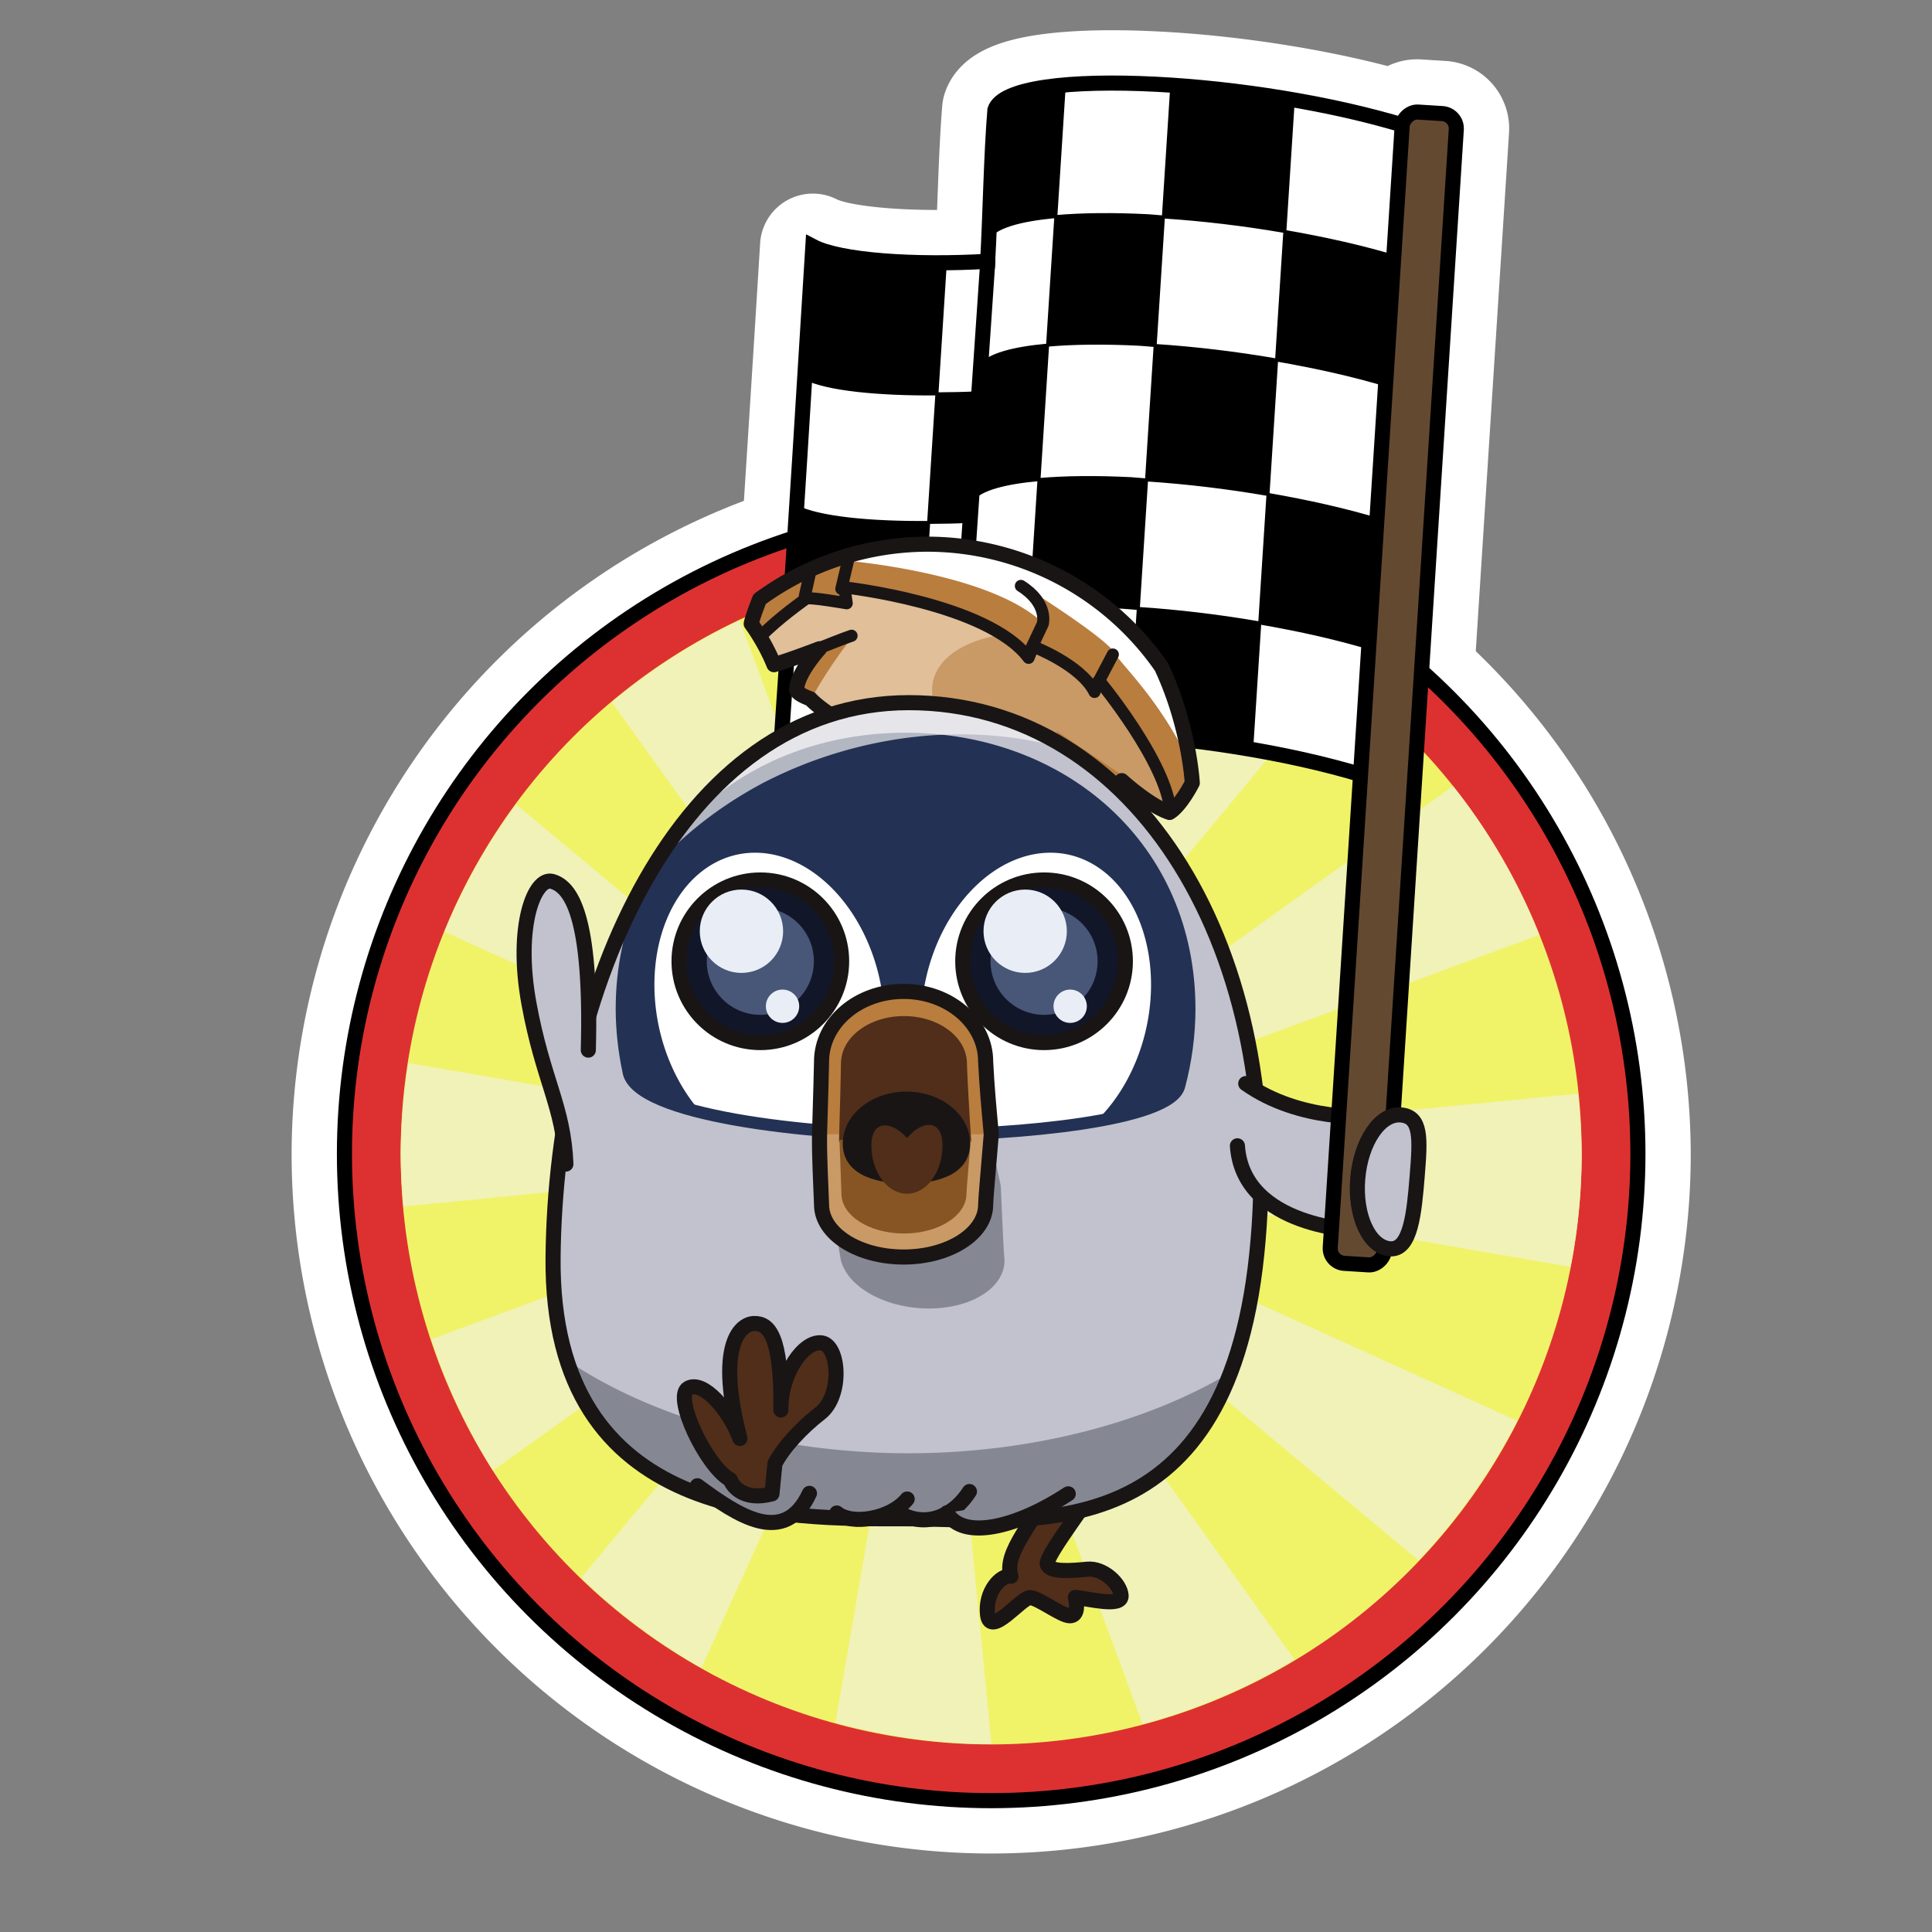 <?xml version="1.0" encoding="UTF-8" standalone="no"?>
<svg
   xmlns:svg="http://www.w3.org/2000/svg"
   xmlns="http://www.w3.org/2000/svg"
   xmlns:sodipodi="http://sodipodi.sourceforge.net/DTD/sodipodi-0.dtd"
   xmlns:inkscape="http://www.inkscape.org/namespaces/inkscape"
   viewBox="0 0 128 128"
   version="1.1"
   id="svg5734"
   height="100%"
   width="100%"
   sodipodi:docname="goal01.svg"
   inkscape:version="1.1-dev (9cc0e3cf0a, 2020-05-26)">
  <rect x="0" y="0" width="128" height="128" fill="#808080" stroke="none"/>
  <sodipodi:namedview
     pagecolor="#ffffff"
     bordercolor="#666666"
     borderopacity="1"
     objecttolerance="10"
     gridtolerance="10"
     guidetolerance="10"
     inkscape:pageopacity="0"
     inkscape:pageshadow="2"
     inkscape:window-width="1366"
     inkscape:window-height="719"
     id="namedview31"
     showgrid="false"
     inkscape:zoom="4.020422"
     inkscape:cx="22.302807"
     inkscape:cy="67.808067"
     inkscape:window-x="0"
     inkscape:window-y="25"
     inkscape:window-maximized="1"
     inkscape:current-layer="svg5734" />
  <defs
     id="defs5736" />
  <path
     d="M 74.52 5.51 C 69.836 5.433 66.326 5.987 65.916 7.275 C 65.666 10.337 65.614 14.056 65.436 17.312 C 60.59 17.596 55.636 17.264 53.854 16.326 C 53.441 23.073 53.033 29.447 52.631 35.723 A 42.848 42.848 0 0 0 22.82 76.449 A 42.848 42.848 0 0 0 65.668 119.299 A 42.848 42.848 0 0 0 108.516 76.449 A 42.848 42.848 0 0 0 94.174 44.58 L 96.484 8.586 C 96.52 8.036 96.106 7.566 95.557 7.531 L 93.951 7.43 C 93.429 7.397 92.989 7.775 92.916 8.285 C 87.955 6.794 81.799 5.847 76.6 5.582 L 76.594 5.582 C 75.882 5.546 75.189 5.521 74.52 5.51 z "
     style="fill:none;fill-opacity:1;stroke:#ffffff;stroke-width:7;stroke-linecap:round;stroke-linejoin:round;marker:none;font-variation-settings:normal;opacity:1;vector-effect:none;stroke-miterlimit:4;stroke-dasharray:none;stroke-dashoffset:0;stroke-opacity:1;stop-color:#000000;stop-opacity:1"
     id="circle878" />
  <circle
     style="fill:#dd3131;fill-opacity:1;stroke:#000000;stroke-width:1;stroke-linecap:round;stroke-linejoin:round;marker:none"
     id="path5688"
     cx="65.668"
     cy="76.45"
     r="42.848" />
  <circle
     r="39.122"
     cy="76.45"
     cx="65.668"
     id="circle5692"
     style="fill:#f0f368;fill-opacity:1;stroke-width:1;stroke-linecap:round;stroke-linejoin:round;marker:none" />
  <path
     style="fill:#f0f2b8;stroke-width:2px;stroke-linecap:butt;stroke-opacity:1"
     d="m 65.67,37.326 a 39.122,39.122 0 0 0 -7.416,0.742 l 3.018,30.768 a 7.376,7.376 0 0 1 0.502,-0.016 7.376,7.376 0 0 1 1.596,0.178 l 5.432,-31.518 a 39.122,39.122 0 0 0 -3.136,-0.156 z m 13.112,2.316 -13.612,30.01 a 7.376,7.376 0 0 1 1.686,1.202 l 21.71,-26.082 a 39.122,39.122 0 0 0 -9.784,-5.132 z m -29.768,1.452 a 39.122,39.122 0 0 0 -8.48,5.424 l 16.96,23.682 a 7.376,7.376 0 0 1 1.878,-0.972 l -10.358,-28.136 z m 47.256,10.988 -28.238,20.214 a 7.376,7.376 0 0 1 0.824,1.846 l 33.128,-12.202 a 39.122,39.122 0 0 0 -5.714,-9.858 z m -62.082,1.21 a 39.122,39.122 0 0 0 -4.746,8.436 l 25.542,11.588 a 7.376,7.376 0 0 1 1.092,-1.8 l -21.89,-18.226 z m -7.128,17.132 a 39.122,39.122 0 0 0 -0.514,6.022 39.122,39.122 0 0 0 0.186,3.488 l 27.75,-2.718 a 7.376,7.376 0 0 1 -0.082,-1.022 7.376,7.376 0 0 1 0.082,-1.042 l -27.42,-4.726 z m 77.484,2.034 -35.398,3.468 a 7.376,7.376 0 0 1 0.012,0.264 7.376,7.376 0 0 1 -0.206,1.69 l 35.1,6.054 a 39.122,39.122 0 0 0 0.738,-7.492 39.122,39.122 0 0 0 -0.246,-3.988 z m -49.582,6.546 -26.39,9.718 a 39.122,39.122 0 0 0 4.088,8.706 l 23.308,-16.686 a 7.376,7.376 0 0 1 -1.006,-1.738 z m 13.382,0.538 a 7.376,7.376 0 0 1 -1.088,1.582 l 26.722,22.252 a 39.122,39.122 0 0 0 6.538,-9.242 l -32.17,-14.592 z m -11.088,2.464 -18.756,22.526 a 39.122,39.122 0 0 0 7.968,5.968 l 12.476,-27.502 a 7.376,7.376 0 0 1 -1.686,-0.992 z m 8.69,0.26 a 7.376,7.376 0 0 1 -1.702,0.866 l 11.452,31.1 a 39.122,39.122 0 0 0 10.07,-4.28 z m -5.312,1.198 -5.284,30.666 a 39.122,39.122 0 0 0 10.32,1.428 39.122,39.122 0 0 0 0.022,0 l -3.136,-32.046 a 7.376,7.376 0 0 1 -0.78,0.05 7.376,7.376 0 0 1 -1.14,-0.1 z"
     id="path5703" />
  <path
     style="fill:#3a3a3a;stroke-width:2px;stroke-linecap:butt;stroke-opacity:1"
     d="m 73.826,57.376 0.684,-10.664 -11.076,-0.704 -0.722,11.27 z"
     id="path5532" />
  <path
     id="path5483"
     d="m 76.6,5.582 c 5.298,0.27 11.596,1.246 16.604,2.786 l -2.762,43.036 c -10.386,-3.194 -26.376,-3.932 -27.284,-1.088 -0.938,2.946 11.1,2.21 10.834,6.326 -0.264,4.116 -19.416,4.772 -23.028,2.664 0.494,-4.584 1.752,-24.37 2.89,-42.98 1.782,0.938 6.736,1.27 11.582,0.986 0.178,-3.256 0.23,-6.974 0.48,-10.036 0.468,-1.472 4.988,-1.986 10.678,-1.694 z"
     style="fill:#000000;stroke-width:2px;stroke-linecap:butt;stroke-opacity:1" />
  <path
     style="fill:#ffffff;stroke:#000000;stroke-width:0.2;stroke-linecap:round;stroke-linejoin:round;marker:none"
     d="m 76.602,5.584 c 0.332,0.016 0.694,0.062 1.034,0.084 l -0.558,8.708 c -0.338,-0.022 -0.702,-0.066 -1.034,-0.084 -2.292,-0.116 -4.368,-0.094 -6.092,0.058 l -0.546,8.516 c -2.28,0.204 -3.922,0.644 -4.444,1.364 0.038,-0.914 0.074,-1.844 0.112,-2.772 l 0.096,-1.5 -0.004,-1e-4 -0.552,8.614 c 0.04,-0.85 0.068,-1.73 0.118,-2.546 -0.894,0.05 -1.778,0.058 -2.658,0.066 l 0.558,-8.708 c 0.88,-0.008 1.764,-0.016 2.662,-0.066 -0.048,0.788 -0.076,1.638 -0.114,2.466 l 0.252,-3.924 c 0.402,-0.802 2.09,-1.294 4.52,-1.51 l 0.558,-8.708 c 1.722,-0.152 3.802,-0.172 6.092,-0.056 z m -14.53,20.51 -0.546,8.516 c 0.88,-0.008 1.764,-0.016 2.662,-0.066 -0.05,0.772 -0.076,1.618 -0.114,2.428 l -0.584,9.118 c 0.042,-0.88 0.072,-1.794 0.124,-2.64 -0.894,0.05 -1.778,0.058 -2.658,0.066 l 0.57,-8.902 c -3.826,0.036 -7.32,-0.302 -8.76,-1.054 0.182,-2.956 0.356,-5.556 0.536,-8.52 1.434,0.754 4.936,1.092 8.77,1.056 z m -1.118,17.422 -0.546,8.522 c -3.826,0.034 -7.32,-0.304 -8.76,-1.058 0.182,-2.956 0.356,-5.556 0.536,-8.52 1.434,0.754 4.936,1.092 8.77,1.056 z m -0.546,8.522 c 1.372,-0.05 2.558,-0.018 3.884,-0.036 l -0.174,-0.268 c 0.67,0.344 1.6,0.628 2.64,0.892 l -0.474,7.408 c -2.054,0.274 -4.28,0.416 -6.418,0.432 z m 8.998,-29.172 c 1.722,-0.154 3.8,-0.176 6.092,-0.058 0.332,0.016 0.694,0.062 1.034,0.084 l -0.57,8.906 c -0.338,-0.022 -0.702,-0.066 -1.034,-0.084 -2.29,-0.116 -4.368,-0.094 -6.092,0.058 z m -0.57,8.906 -0.546,8.516 c -2.28,0.202 -3.922,0.642 -4.444,1.36 0.058,-1.358 0.13,-2.682 0.192,-4.032 l 0.592,-9.228 c -0.074,1.576 -0.148,3.156 -0.22,4.728 0.536,-0.708 2.168,-1.142 4.428,-1.342 z m -0.546,8.516 c 1.722,-0.154 3.8,-0.176 6.092,-0.058 0.332,0.016 0.694,0.062 1.034,0.084 l -0.538,8.394 c -2.68,-0.178 -5.154,-0.202 -7.126,-0.028 z m 7.126,0.024 0.546,-8.516 c 2.582,0.17 5.324,0.49 8.046,0.962 l -0.546,8.516 c -2.722,-0.472 -5.464,-0.792 -8.046,-0.962 z m 8.046,0.962 c 2.628,0.456 5.216,1.03 7.522,1.738 l -0.538,8.388 c -2.304,-0.708 -4.892,-1.28 -7.522,-1.736 z m 0.546,-8.516 0.57,-8.906 c 2.628,0.456 5.216,1.03 7.522,1.738 l -0.57,8.906 c -2.304,-0.708 -4.894,-1.282 -7.522,-1.738 z m 0.57,-8.906 c -2.722,-0.472 -5.464,-0.792 -8.046,-0.962 l 0.546,-8.516 c 2.582,0.17 5.324,0.49 8.046,0.962 z m 0.546,-8.516 0.558,-8.708 c 2.628,0.456 5.216,1.03 7.522,1.738 l -0.558,8.708 c -2.304,-0.708 -4.894,-1.282 -7.522,-1.738 z m -21.618,30.47 c -0.07,1.56 -0.14,3.12 -0.216,4.658 l -0.074,-0.11 z"
     id="rect5574" />
  <path
     id="path5463"
     d="m 76.6,5.582 c 5.298,0.27 11.596,1.246 16.604,2.786 l -2.762,43.036 c -10.386,-3.194 -26.376,-3.932 -27.284,-1.088 -0.938,2.946 11.1,2.21 10.834,6.326 -0.264,4.116 -19.416,4.772 -23.028,2.664 0.494,-4.584 1.752,-24.37 2.89,-42.98 1.782,0.938 6.736,1.27 11.582,0.986 0.178,-3.256 0.23,-6.974 0.48,-10.036 0.468,-1.472 4.988,-1.986 10.678,-1.694 z"
     style="fill:none;stroke:#000000;stroke-width:1;stroke-linecap:butt;stroke-opacity:1" />
  <path
     style="fill:none;stroke:#000000;stroke-width:1;stroke-linecap:butt;stroke-opacity:1"
     d="m 65.452,17.188 -2.248,33.006"
     id="path5528" />
  <path
     style="fill:none;stroke:#000000;stroke-width:1;stroke-linecap:butt;stroke-opacity:1"
     d="m 73.998,56.478 0.504,-7.74"
     id="path5530" />
  <g
     id="g1124"
     transform="translate(-54.767,76.971)">
    <path
       style="color:#000000;clip-rule:nonzero;display:inline;overflow:visible;visibility:visible;isolation:auto;mix-blend-mode:normal;color-interpolation:sRGB;color-interpolation-filters:linearRGB;solid-color:#000000;solid-opacity:1;fill:#ffffff;fill-opacity:1;fill-rule:nonzero;stroke:none;stroke-width:1;stroke-linecap:round;stroke-linejoin:round;stroke-miterlimit:4;stroke-dasharray:none;stroke-dashoffset:0;stroke-opacity:1;marker:none;marker-start:none;marker-mid:none;marker-end:none;color-rendering:auto;image-rendering:auto;shape-rendering:auto;text-rendering:auto;enable-background:accumulate"
       d="m 116.21,-40.918 a 18.903,18.903 0 0 0 -11.119,3.645 c -0.527,1.344 -0.553,1.627 -0.553,1.627 0,0 0.903,1.207 1.506,2.713 1.054,-0.301 3.012,-1.055 3.012,-1.055 0,0 -1.506,1.657 -1.506,2.711 0,0.301 0.904,0.602 0.904,0.602 0,0 1.958,2.261 8.736,4.219 6.778,1.958 9.036,2.109 10.994,2.41 0.151,-0.301 0.904,-1.205 0.904,-1.205 0,0 1.807,1.656 3.162,2.107 0.753,-0.452 1.508,-1.957 1.508,-1.957 0,0 -0.193,-3.734 -2.039,-7.682 a 18.903,18.903 0 0 0 -15.51,-8.135 z"
       id="path4318-7"
       inkscape:connector-curvature="0" />
    <path
       id="path4307"
       d="m 110.641,-39.846 c 0,0 -0.511,0.042 -1.471,0.318 a 18.903,18.903 0 0 0 -4.08,2.254 c -0.527,1.344 -0.553,1.627 -0.553,1.627 0,0 0.903,1.207 1.506,2.713 1.054,-0.301 3.012,-1.055 3.012,-1.055 0,0 -1.506,1.657 -1.506,2.711 0,0.301 0.904,0.602 0.904,0.602 0,0 1.958,2.261 8.736,4.219 6.778,1.958 9.036,2.109 10.994,2.41 0.151,-0.301 0.904,-1.205 0.904,-1.205 0,0 1.807,1.656 3.162,2.107 0.753,-0.452 1.508,-1.957 1.508,-1.957 0,0 -0.055,-0.564 -0.164,-1.322 -2.025,-4.249 -4.494,-6.445 -4.967,-7.271 -0.615,-1.076 -6.303,-4.613 -6.303,-4.613 0,0 1.845,1.691 1.537,2.613 -3.535,-3.382 -13.221,-4.15 -13.221,-4.15 z"
       style="color:#000000;clip-rule:nonzero;display:inline;overflow:visible;visibility:visible;isolation:auto;mix-blend-mode:normal;color-interpolation:sRGB;color-interpolation-filters:linearRGB;solid-color:#000000;solid-opacity:1;fill:#b97d3e;fill-opacity:1;fill-rule:nonzero;stroke:none;stroke-width:0.8;stroke-linecap:round;stroke-linejoin:round;stroke-miterlimit:4;stroke-dasharray:none;stroke-dashoffset:0;stroke-opacity:1;marker:none;marker-start:none;marker-mid:none;marker-end:none;color-rendering:auto;image-rendering:auto;shape-rendering:auto;text-rendering:auto;enable-background:accumulate"
       inkscape:connector-curvature="0" />
    <path
       id="path4275"
       d="m 110.714,-38.055 0.15,1.053 c 0,0 -2.56,-0.451 -2.711,-0.301 -0.118,0.118 -1.802,1.256 -3.035,2.539 0.292,0.483 0.641,1.117 0.926,1.83 1.054,-0.301 3.012,-1.055 3.012,-1.055 0,0 -1.506,1.657 -1.506,2.711 0,0.301 0.904,0.602 0.904,0.602 0,0 1.958,2.261 8.736,4.219 6.778,1.958 9.036,2.109 10.994,2.41 0.151,-0.301 0.904,-1.205 0.904,-1.205 0,0 1.807,1.656 3.162,2.107 0.019,-0.011 0.038,-0.03 0.057,-0.043 -0.216,-3.254 -4.725,-8.693 -4.725,-8.693 0,0 -0.301,0.302 -0.301,0.754 -0.904,-1.807 -4.068,-3.012 -4.068,-3.012 l -0.301,0.752 c -2.711,-3.615 -12.199,-4.668 -12.199,-4.668 z"
       style="color:#000000;clip-rule:nonzero;display:inline;overflow:visible;visibility:visible;isolation:auto;mix-blend-mode:normal;color-interpolation:sRGB;color-interpolation-filters:linearRGB;solid-color:#000000;solid-opacity:1;fill:#e0bf99;fill-opacity:1;fill-rule:nonzero;stroke:none;stroke-width:1;stroke-linecap:round;stroke-linejoin:round;stroke-miterlimit:4;stroke-dasharray:none;stroke-dashoffset:0;stroke-opacity:1;marker:none;marker-start:none;marker-mid:none;marker-end:none;color-rendering:auto;image-rendering:auto;shape-rendering:auto;text-rendering:auto;enable-background:accumulate"
       inkscape:connector-curvature="0" />
    <path
       id="path4302"
       d="m 121.137,-34.93 a 10.597,5.36 14.227 0 0 -4.357,2.52 10.597,5.36 14.227 0 0 6.131,7.428 c 2.542,0.564 4.036,0.745 5.273,0.936 0.151,-0.301 0.904,-1.205 0.904,-1.205 0,0 1.164,1.06 2.324,1.715 a 10.597,5.36 14.227 0 0 0.834,-0.086 c -0.544,-3.28 -4.664,-8.258 -4.664,-8.258 0,0 -0.301,0.302 -0.301,0.754 -0.904,-1.807 -4.068,-3.012 -4.068,-3.012 l -0.301,0.752 c -0.435,-0.581 -1.058,-1.088 -1.775,-1.543 z"
       style="color:#000000;clip-rule:nonzero;display:inline;overflow:visible;visibility:visible;isolation:auto;mix-blend-mode:normal;color-interpolation:sRGB;color-interpolation-filters:linearRGB;solid-color:#000000;solid-opacity:1;fill:#c99a66;fill-opacity:1;fill-rule:nonzero;stroke:none;stroke-width:0.621;stroke-linecap:round;stroke-linejoin:round;stroke-miterlimit:4;stroke-dasharray:none;stroke-dashoffset:0;stroke-opacity:1;marker:none;marker-start:none;marker-mid:none;marker-end:none;color-rendering:auto;image-rendering:auto;shape-rendering:auto;text-rendering:auto;enable-background:accumulate"
       inkscape:connector-curvature="0" />
    <path
       sodipodi:nodetypes="ccccc"
       inkscape:connector-curvature="0"
       id="path4281"
       d="m 124.721,-28.567 2.934,4.443 c 0.17,0.024 0.366,0.051 0.529,0.076 0.144,-0.289 0.871,-1.501 0.929,-1.571 z"
       style="color:#000000;clip-rule:nonzero;display:inline;overflow:visible;visibility:visible;isolation:auto;mix-blend-mode:normal;color-interpolation:sRGB;color-interpolation-filters:linearRGB;solid-color:#000000;solid-opacity:1;fill:#b97d3e;fill-opacity:1;fill-rule:nonzero;stroke:none;stroke-width:1;stroke-linecap:round;stroke-linejoin:round;stroke-miterlimit:4;stroke-dasharray:none;stroke-dashoffset:0;stroke-opacity:1;marker:none;marker-start:none;marker-mid:none;marker-end:none;color-rendering:auto;image-rendering:auto;shape-rendering:auto;text-rendering:auto;enable-background:accumulate" />
    <path
       sodipodi:nodetypes="ccsccc"
       inkscape:connector-curvature="0"
       id="path4284-3"
       d="m 111.397,-34.941 c -0.837,0.329 -1.952,0.642 -2.832,1.101 -0.442,0.578 -1.016,1.902 -1.016,2.562 0,0.301 0.904,0.602 0.904,0.602 0,0 0.042,0.04 0.045,0.043 0.84,-1.58 2.187,-3.495 2.898,-4.307 z"
       style="color:#000000;clip-rule:nonzero;display:inline;overflow:visible;visibility:visible;isolation:auto;mix-blend-mode:normal;color-interpolation:sRGB;color-interpolation-filters:linearRGB;solid-color:#000000;solid-opacity:1;fill:#b97d3e;fill-opacity:1;fill-rule:nonzero;stroke:none;stroke-width:1;stroke-linecap:round;stroke-linejoin:round;stroke-miterlimit:4;stroke-dasharray:none;stroke-dashoffset:0;stroke-opacity:1;marker:none;marker-start:none;marker-mid:none;marker-end:none;color-rendering:auto;image-rendering:auto;shape-rendering:auto;text-rendering:auto;enable-background:accumulate" />
    <path
       sodipodi:nodetypes="cc"
       inkscape:connector-curvature="0"
       id="path4297"
       d="m 109.066,-34.039 c 0,0 1.742,-0.697 2.12,-0.813"
       style="color:#000000;font-variation-settings:normal;clip-rule:nonzero;display:inline;overflow:visible;visibility:visible;isolation:auto;mix-blend-mode:normal;color-interpolation:sRGB;color-interpolation-filters:linearRGB;solid-color:#000000;solid-opacity:1;vector-effect:none;fill:none;fill-opacity:1;fill-rule:nonzero;stroke:#191515;stroke-width:0.8;stroke-linecap:round;stroke-linejoin:round;stroke-miterlimit:4;stroke-dasharray:none;stroke-dashoffset:0;stroke-opacity:1;marker:none;marker-start:none;marker-mid:none;marker-end:none;color-rendering:auto;image-rendering:auto;shape-rendering:auto;text-rendering:auto;enable-background:accumulate;stop-color:#000000" />
    <path
       sodipodi:nodetypes="ccccccccsc"
       inkscape:connector-curvature="0"
       style="color:#000000;font-variation-settings:normal;clip-rule:nonzero;display:inline;overflow:visible;visibility:visible;isolation:auto;mix-blend-mode:normal;color-interpolation:sRGB;color-interpolation-filters:linearRGB;solid-color:#000000;solid-opacity:1;vector-effect:none;fill:none;fill-opacity:1;fill-rule:nonzero;stroke:#191515;stroke-width:0.8;stroke-linecap:round;stroke-linejoin:round;stroke-miterlimit:4;stroke-dasharray:none;stroke-dashoffset:0;stroke-opacity:1;marker:none;marker-start:none;marker-mid:none;marker-end:none;color-rendering:auto;image-rendering:auto;shape-rendering:auto;text-rendering:auto;enable-background:accumulate;stop-color:#000000"
       d="m 132.251,-23.145 c 0.019,-0.011 0.038,-0.03 0.057,-0.043 -0.216,-3.254 -4.725,-8.693 -4.725,-8.693 0,0 -0.301,0.302 -0.301,0.754 -0.904,-1.807 -4.068,-3.012 -4.068,-3.012 l -0.301,0.752 c -2.711,-3.615 -12.199,-4.668 -12.199,-4.668 l 0.15,1.053 c 0,0 -2.56,-0.451 -2.711,-0.301 -0.118,0.118 -1.802,1.256 -3.035,2.539"
       id="path4300" />
    <path
       id="path4268"
       d="m 116.21,-40.918 a 18.903,18.903 0 0 0 -11.119,3.645 c -0.527,1.344 -0.553,1.627 -0.553,1.627 0,0 0.903,1.207 1.506,2.713 1.054,-0.301 3.012,-1.055 3.012,-1.055 0,0 -1.506,1.657 -1.506,2.711 0,0.301 0.904,0.602 0.904,0.602 0,0 1.958,2.261 8.736,4.219 6.778,1.958 9.036,2.109 10.994,2.41 0.151,-0.301 0.904,-1.205 0.904,-1.205 0,0 1.807,1.656 3.162,2.107 0.753,-0.452 1.508,-1.957 1.508,-1.957 0,0 -0.193,-3.734 -2.039,-7.682 a 18.903,18.903 0 0 0 -15.51,-8.135 z"
       style="color:#000000;font-variation-settings:normal;clip-rule:nonzero;display:inline;overflow:visible;visibility:visible;isolation:auto;mix-blend-mode:normal;color-interpolation:sRGB;color-interpolation-filters:linearRGB;solid-color:#000000;solid-opacity:1;vector-effect:none;fill:none;fill-opacity:1;fill-rule:nonzero;stroke:#191515;stroke-width:1;stroke-linecap:round;stroke-linejoin:round;stroke-miterlimit:4;stroke-dasharray:none;stroke-dashoffset:0;stroke-opacity:1;marker:none;marker-start:none;marker-mid:none;marker-end:none;color-rendering:auto;image-rendering:auto;shape-rendering:auto;text-rendering:auto;enable-background:accumulate;stop-color:#000000"
       inkscape:connector-curvature="0" />
    <path
       inkscape:connector-curvature="0"
       id="path4320"
       d="m 123.08,-33.994 0.774,-1.644 c 0,0 0.387,-1.354 -1.451,-2.515"
       style="color:#000000;font-variation-settings:normal;clip-rule:nonzero;display:inline;overflow:visible;visibility:visible;isolation:auto;mix-blend-mode:normal;color-interpolation:sRGB;color-interpolation-filters:linearRGB;solid-color:#000000;solid-opacity:1;vector-effect:none;fill:none;fill-opacity:1;fill-rule:nonzero;stroke:#191515;stroke-width:0.8;stroke-linecap:round;stroke-linejoin:round;stroke-miterlimit:4;stroke-dasharray:none;stroke-dashoffset:0;stroke-opacity:1;marker:none;marker-start:none;marker-mid:none;marker-end:none;color-rendering:auto;image-rendering:auto;shape-rendering:auto;text-rendering:auto;enable-background:accumulate;stop-color:#000000" />
    <path
       inkscape:connector-curvature="0"
       id="path4322"
       d="m 127.529,-31.77 0.967,-1.838"
       style="color:#000000;font-variation-settings:normal;clip-rule:nonzero;display:inline;overflow:visible;visibility:visible;isolation:auto;mix-blend-mode:normal;color-interpolation:sRGB;color-interpolation-filters:linearRGB;solid-color:#000000;solid-opacity:1;vector-effect:none;fill:none;fill-opacity:1;fill-rule:nonzero;stroke:#191515;stroke-width:0.8;stroke-linecap:round;stroke-linejoin:round;stroke-miterlimit:4;stroke-dasharray:none;stroke-dashoffset:0;stroke-opacity:1;marker:none;marker-start:none;marker-mid:none;marker-end:none;color-rendering:auto;image-rendering:auto;shape-rendering:auto;text-rendering:auto;enable-background:accumulate;stop-color:#000000" />
    <path
       inkscape:connector-curvature="0"
       id="path4324"
       d="m 110.507,-37.96 0.484,-2.031"
       style="color:#000000;font-variation-settings:normal;clip-rule:nonzero;display:inline;overflow:visible;visibility:visible;isolation:auto;mix-blend-mode:normal;color-interpolation:sRGB;color-interpolation-filters:linearRGB;solid-color:#000000;solid-opacity:1;vector-effect:none;fill:none;fill-opacity:1;fill-rule:nonzero;stroke:#191515;stroke-width:0.8;stroke-linecap:round;stroke-linejoin:round;stroke-miterlimit:4;stroke-dasharray:none;stroke-dashoffset:0;stroke-opacity:1;marker:none;marker-start:none;marker-mid:none;marker-end:none;color-rendering:auto;image-rendering:auto;shape-rendering:auto;text-rendering:auto;enable-background:accumulate;stop-color:#000000" />
    <path
       inkscape:connector-curvature="0"
       id="path4326"
       d="m 108.089,-37.476 0.387,-1.741"
       style="color:#000000;font-variation-settings:normal;clip-rule:nonzero;display:inline;overflow:visible;visibility:visible;isolation:auto;mix-blend-mode:normal;color-interpolation:sRGB;color-interpolation-filters:linearRGB;solid-color:#000000;solid-opacity:1;vector-effect:none;fill:none;fill-opacity:1;fill-rule:nonzero;stroke:#191515;stroke-width:0.8;stroke-linecap:round;stroke-linejoin:round;stroke-miterlimit:4;stroke-dasharray:none;stroke-dashoffset:0;stroke-opacity:1;marker:none;marker-start:none;marker-mid:none;marker-end:none;color-rendering:auto;image-rendering:auto;shape-rendering:auto;text-rendering:auto;enable-background:accumulate;stop-color:#000000" />
    <path
       style="font-variation-settings:normal;display:inline;opacity:1;vector-effect:none;fill:#512e1a;fill-opacity:1;stroke:#191515;stroke-width:1;stroke-linecap:round;stroke-linejoin:round;stroke-miterlimit:4;stroke-dasharray:none;stroke-dashoffset:0;stroke-opacity:1;marker:none;marker-start:none;marker-mid:none;marker-end:none;stop-color:#000000;stop-opacity:1"
       d="m 124.895,20.743 c -1.62,3.179 -3.666,5.122 -3.146,6.713 -0.646,-0.118 -1.736,1.008 -1.554,2.556 0.182,1.548 2.242,-1.173 2.826,-1.137 0.584,0.036 2.068,1.204 2.627,1.204 0.559,0 0.474,-0.808 0.362,-1.22 0.872,0.086 3.072,0.672 3.034,-0.108 -0.038,-0.78 -1.178,-1.864 -2.242,-1.758 -1.064,0.106 -2.523,0.218 -2.654,-0.338 -0.131,-0.556 3.065,-4.617 3.492,-5.589 0.427,-0.972 -2.746,-0.322 -2.746,-0.322 z"
       id="path7246" />
    <path
       style="color:#000000;clip-rule:nonzero;display:inline;overflow:visible;visibility:visible;isolation:auto;mix-blend-mode:normal;color-interpolation:sRGB;color-interpolation-filters:linearRGB;solid-color:#000000;solid-opacity:1;fill:#c1c2cd;fill-opacity:1;fill-rule:nonzero;stroke:none;stroke-width:1;stroke-linecap:round;stroke-linejoin:round;stroke-miterlimit:4;stroke-dasharray:none;stroke-dashoffset:0;stroke-opacity:1;marker:none;marker-start:none;marker-mid:none;marker-end:none;color-rendering:auto;image-rendering:auto;shape-rendering:auto;text-rendering:auto;enable-background:accumulate"
       d="m 114.978,-30.418 c -15.232,0 -23.396,19.064 -23.569,36.741 -0.173,17.677 15.424,17.33 23.396,17.33 7.972,0 21.143,2.426 23.223,-17.504 2.08,-19.93 -7.817,-36.567 -23.05,-36.567 z"
       id="path1087-7"
       inkscape:connector-curvature="0"
       sodipodi:nodetypes="zsssz" />
    <path
       id="path149"
       d="m 92.335,13.155 c 3.444,10.741 15.703,10.498 22.471,10.498 6.726,0 17.152,1.726 21.496,-9.703 a 30.803,19.037 0 0 1 -21.379,5.363 30.803,19.037 0 0 1 -22.588,-6.158 z"
       style="color:#000000;font-variation-settings:normal;clip-rule:nonzero;display:inline;overflow:visible;visibility:visible;opacity:1;isolation:auto;mix-blend-mode:normal;color-interpolation:sRGB;color-interpolation-filters:linearRGB;solid-color:#000000;solid-opacity:1;vector-effect:none;fill:#858893;fill-opacity:1;fill-rule:nonzero;stroke:none;stroke-width:1px;stroke-linecap:butt;stroke-linejoin:miter;stroke-miterlimit:4;stroke-dasharray:none;stroke-dashoffset:0;stroke-opacity:1;marker:none;marker-start:none;marker-mid:none;marker-end:none;color-rendering:auto;image-rendering:auto;shape-rendering:auto;text-rendering:auto;enable-background:accumulate;stop-color:#000000;stop-opacity:1" />
    <path
       style="color:#000000;clip-rule:nonzero;display:inline;overflow:visible;visibility:visible;isolation:auto;mix-blend-mode:normal;color-interpolation:sRGB;color-interpolation-filters:linearRGB;solid-color:#000000;solid-opacity:1;fill:#233154;fill-opacity:1;fill-rule:nonzero;stroke:none;stroke-width:1px;stroke-linecap:round;stroke-linejoin:miter;stroke-miterlimit:4;stroke-dasharray:none;stroke-dashoffset:0;stroke-opacity:1;marker:none;marker-start:none;marker-mid:none;marker-end:none;color-rendering:auto;image-rendering:auto;shape-rendering:auto;text-rendering:auto;enable-background:accumulate"
       d="m 114.765,-28.028 c -10.386,-5.07e-4 -18.806,7.186 -18.807,17.921 0.007,1.372 0.155,2.74 0.441,4.08 0.382,2.983 12.18,4.243 19.311,4.25 6.189,-0.007 16.629,-0.897 17.186,-3.26 0.44,-1.652 0.666,-3.357 0.674,-5.07 -6.8e-4,-10.734 -8.419,-17.92 -18.805,-17.921 z"
       id="path4174-5"
       inkscape:connector-curvature="0"
       sodipodi:nodetypes="scccccs" />
    <path
       style="color:#000000;clip-rule:nonzero;display:inline;overflow:visible;visibility:visible;isolation:auto;mix-blend-mode:normal;color-interpolation:sRGB;color-interpolation-filters:linearRGB;solid-color:#000000;solid-opacity:1;fill:#ffffff;fill-opacity:1;fill-rule:nonzero;stroke:none;stroke-width:0.962px;stroke-linecap:round;stroke-linejoin:miter;stroke-miterlimit:4;stroke-dasharray:none;stroke-dashoffset:0;stroke-opacity:1;marker:none;marker-start:none;marker-mid:none;marker-end:none;color-rendering:auto;image-rendering:auto;shape-rendering:auto;text-rendering:auto;enable-background:accumulate"
       d="m 104.828,-20.477 a 10.095,7.481 77.806 0 0 -1.484,0.189 10.095,7.481 77.806 0 0 -4.834,11.74 10.095,7.481 77.806 0 0 2.693,5.27 c 2.661,0.656 6.056,1.075 9.305,1.299 a 10.095,7.481 77.806 0 0 2.463,-10.445 10.095,7.481 77.806 0 0 -8.143,-8.053 z"
       id="path4170-3" />
    <circle
       style="color:#000000;clip-rule:nonzero;display:inline;overflow:visible;visibility:visible;isolation:auto;mix-blend-mode:normal;color-interpolation:sRGB;color-interpolation-filters:linearRGB;solid-color:#000000;solid-opacity:1;fill:#111729;fill-opacity:1;fill-rule:nonzero;stroke:#191515;stroke-width:1px;stroke-linecap:round;stroke-linejoin:miter;stroke-miterlimit:4;stroke-dasharray:none;stroke-dashoffset:0;stroke-opacity:1;marker:none;marker-start:none;marker-mid:none;marker-end:none;color-rendering:auto;image-rendering:auto;shape-rendering:auto;text-rendering:auto;enable-background:accumulate"
       id="path4166-5"
       cx="105.141"
       cy="-13.284"
       r="5.386" />
    <path
       style="color:#000000;clip-rule:nonzero;display:inline;overflow:visible;visibility:visible;isolation:auto;mix-blend-mode:normal;color-interpolation:sRGB;color-interpolation-filters:linearRGB;solid-color:#000000;solid-opacity:1;fill:#ffffff;fill-opacity:1;fill-rule:nonzero;stroke:none;stroke-width:0.962px;stroke-linecap:round;stroke-linejoin:miter;stroke-miterlimit:4;stroke-dasharray:none;stroke-dashoffset:0;stroke-opacity:1;marker:none;marker-start:none;marker-mid:none;marker-end:none;color-rendering:auto;image-rendering:auto;shape-rendering:auto;text-rendering:auto;enable-background:accumulate"
       d="m 124.324,-20.477 a 7.481,10.095 12.194 0 0 -8.145,8.053 7.481,10.095 12.194 0 0 2.621,10.572 c 2.851,-0.115 5.979,-0.392 8.602,-0.854 a 7.481,10.095 12.194 0 0 3.238,-5.842 7.481,10.095 12.194 0 0 -4.832,-11.74 7.481,10.095 12.194 0 0 -1.484,-0.189 z"
       id="ellipse4172-6" />
    <circle
       r="3.548"
       cy="-13.284"
       cx="105.141"
       id="circle4189-2"
       style="color:#000000;clip-rule:nonzero;display:inline;overflow:visible;visibility:visible;isolation:auto;mix-blend-mode:normal;color-interpolation:sRGB;color-interpolation-filters:linearRGB;solid-color:#000000;solid-opacity:1;fill:#485678;fill-opacity:1;fill-rule:nonzero;stroke:none;stroke-width:0.659px;stroke-linecap:round;stroke-linejoin:miter;stroke-miterlimit:4;stroke-dasharray:none;stroke-dashoffset:0;stroke-opacity:1;marker:none;marker-start:none;marker-mid:none;marker-end:none;color-rendering:auto;image-rendering:auto;shape-rendering:auto;text-rendering:auto;enable-background:accumulate" />
    <circle
       style="color:#000000;clip-rule:nonzero;display:inline;overflow:visible;visibility:visible;isolation:auto;mix-blend-mode:normal;color-interpolation:sRGB;color-interpolation-filters:linearRGB;solid-color:#000000;solid-opacity:1;fill:#e9edf6;fill-opacity:1;fill-rule:nonzero;stroke:none;stroke-width:1px;stroke-linecap:round;stroke-linejoin:miter;stroke-miterlimit:4;stroke-dasharray:none;stroke-dashoffset:0;stroke-opacity:1;marker:none;marker-start:none;marker-mid:none;marker-end:none;color-rendering:auto;image-rendering:auto;shape-rendering:auto;text-rendering:auto;enable-background:accumulate"
       id="path4185-9"
       cx="103.89"
       cy="-15.274"
       r="2.761" />
    <circle
       r="5.386"
       cy="-13.284"
       cx="123.939"
       id="circle4191-2"
       style="color:#000000;clip-rule:nonzero;display:inline;overflow:visible;visibility:visible;isolation:auto;mix-blend-mode:normal;color-interpolation:sRGB;color-interpolation-filters:linearRGB;solid-color:#000000;solid-opacity:1;fill:#111729;fill-opacity:1;fill-rule:nonzero;stroke:#191515;stroke-width:1px;stroke-linecap:round;stroke-linejoin:miter;stroke-miterlimit:4;stroke-dasharray:none;stroke-dashoffset:0;stroke-opacity:1;marker:none;marker-start:none;marker-mid:none;marker-end:none;color-rendering:auto;image-rendering:auto;shape-rendering:auto;text-rendering:auto;enable-background:accumulate" />
    <circle
       style="color:#000000;clip-rule:nonzero;display:inline;overflow:visible;visibility:visible;isolation:auto;mix-blend-mode:normal;color-interpolation:sRGB;color-interpolation-filters:linearRGB;solid-color:#000000;solid-opacity:1;fill:#485678;fill-opacity:1;fill-rule:nonzero;stroke:none;stroke-width:0.659px;stroke-linecap:round;stroke-linejoin:miter;stroke-miterlimit:4;stroke-dasharray:none;stroke-dashoffset:0;stroke-opacity:1;marker:none;marker-start:none;marker-mid:none;marker-end:none;color-rendering:auto;image-rendering:auto;shape-rendering:auto;text-rendering:auto;enable-background:accumulate"
       id="circle4193-7"
       cx="123.939"
       cy="-13.284"
       r="3.548" />
    <circle
       r="2.761"
       cy="-15.274"
       cx="122.688"
       id="circle4195-0"
       style="color:#000000;clip-rule:nonzero;display:inline;overflow:visible;visibility:visible;isolation:auto;mix-blend-mode:normal;color-interpolation:sRGB;color-interpolation-filters:linearRGB;solid-color:#000000;solid-opacity:1;fill:#e9edf6;fill-opacity:1;fill-rule:nonzero;stroke:none;stroke-width:1px;stroke-linecap:round;stroke-linejoin:miter;stroke-miterlimit:4;stroke-dasharray:none;stroke-dashoffset:0;stroke-opacity:1;marker:none;marker-start:none;marker-mid:none;marker-end:none;color-rendering:auto;image-rendering:auto;shape-rendering:auto;text-rendering:auto;enable-background:accumulate" />
    <circle
       style="color:#000000;clip-rule:nonzero;display:inline;overflow:visible;visibility:visible;isolation:auto;mix-blend-mode:normal;color-interpolation:sRGB;color-interpolation-filters:linearRGB;solid-color:#000000;solid-opacity:1;fill:#e9edf6;fill-opacity:1;fill-rule:nonzero;stroke:none;stroke-width:1px;stroke-linecap:round;stroke-linejoin:miter;stroke-miterlimit:4;stroke-dasharray:none;stroke-dashoffset:0;stroke-opacity:1;marker:none;marker-start:none;marker-mid:none;marker-end:none;color-rendering:auto;image-rendering:auto;shape-rendering:auto;text-rendering:auto;enable-background:accumulate"
       id="circle4197-9"
       cx="125.669"
       cy="-10.305"
       r="1.104" />
    <path
       sodipodi:nodetypes="scccccs"
       inkscape:connector-curvature="0"
       id="path4199-3"
       d="m 114.765,-28.028 c -10.386,-5.07e-4 -18.806,7.186 -18.807,17.921 0.007,1.372 0.155,2.74 0.441,4.08 0.382,2.983 12.18,4.243 19.311,4.25 6.189,-0.007 16.629,-0.897 17.186,-3.26 0.44,-1.652 0.666,-3.357 0.674,-5.07 -6.8e-4,-10.734 -8.419,-17.92 -18.805,-17.921 z"
       style="color:#000000;clip-rule:nonzero;display:inline;overflow:visible;visibility:visible;isolation:auto;mix-blend-mode:normal;color-interpolation:sRGB;color-interpolation-filters:linearRGB;solid-color:#000000;solid-opacity:1;fill:none;fill-opacity:1;fill-rule:nonzero;stroke:#233154;stroke-width:0.8;stroke-linecap:round;stroke-linejoin:miter;stroke-miterlimit:4;stroke-dasharray:none;stroke-dashoffset:0;stroke-opacity:1;marker:none;marker-start:none;marker-mid:none;marker-end:none;color-rendering:auto;image-rendering:auto;shape-rendering:auto;text-rendering:auto;enable-background:accumulate" />
    <path
       id="path164"
       d="m 114.978,-30.419 c -7.377,0 -13.09,4.48 -17.047,11.1 a 18.5,23.175 72.199 0 1 7.357,-5.762 18.5,23.175 72.199 0 1 20.369,-2.188 c -3.123,-2.015 -6.719,-3.15 -10.68,-3.15 z"
       style="color:#000000;clip-rule:nonzero;display:inline;overflow:visible;visibility:visible;isolation:auto;mix-blend-mode:normal;color-interpolation:sRGB;color-interpolation-filters:linearRGB;solid-color:#000000;solid-opacity:1;fill:#f9f9f9;fill-opacity:0.672;fill-rule:nonzero;stroke:none;stroke-width:1;stroke-linecap:round;stroke-linejoin:round;stroke-miterlimit:4;stroke-dasharray:none;stroke-dashoffset:0;stroke-opacity:1;marker:none;marker-start:none;marker-mid:none;marker-end:none;color-rendering:auto;image-rendering:auto;shape-rendering:auto;text-rendering:auto;enable-background:accumulate" />
    <path
       sodipodi:nodetypes="zsssz"
       inkscape:connector-curvature="0"
       id="path4175"
       d="m 114.978,-30.418 c -15.232,0 -23.396,19.064 -23.569,36.741 -0.173,17.677 15.424,17.33 23.396,17.33 7.972,0 21.143,2.426 23.223,-17.504 2.08,-19.93 -7.817,-36.567 -23.05,-36.567 z"
       style="color:#000000;clip-rule:nonzero;display:inline;overflow:visible;visibility:visible;isolation:auto;mix-blend-mode:normal;color-interpolation:sRGB;color-interpolation-filters:linearRGB;solid-color:#000000;solid-opacity:1;fill:none;fill-opacity:1;fill-rule:nonzero;stroke:#191515;stroke-width:1;stroke-linecap:round;stroke-linejoin:round;stroke-miterlimit:4;stroke-dasharray:none;stroke-dashoffset:0;stroke-opacity:1;marker:none;marker-start:none;marker-mid:none;marker-end:none;color-rendering:auto;image-rendering:auto;shape-rendering:auto;text-rendering:auto;enable-background:accumulate" />
    <path
       style="color:#000000;clip-rule:nonzero;display:inline;overflow:visible;visibility:visible;isolation:auto;mix-blend-mode:normal;color-interpolation:sRGB;color-interpolation-filters:linearRGB;solid-color:#000000;solid-opacity:1;fill:#858893;fill-opacity:1;fill-rule:nonzero;stroke:#191515;stroke-width:1;stroke-linecap:round;stroke-linejoin:round;stroke-miterlimit:4;stroke-dasharray:none;stroke-dashoffset:0;stroke-opacity:1;marker:none;marker-start:none;marker-mid:none;marker-end:none;color-rendering:auto;image-rendering:auto;shape-rendering:auto;text-rendering:auto;enable-background:accumulate"
       d="m 100.969,21.463 c 2.672,1.972 5.757,4.07 7.426,0.505"
       id="path4135-6"
       inkscape:connector-curvature="0"
       sodipodi:nodetypes="cc" />
    <path
       style="color:#000000;clip-rule:nonzero;display:inline;overflow:visible;visibility:visible;isolation:auto;mix-blend-mode:normal;color-interpolation:sRGB;color-interpolation-filters:linearRGB;solid-color:#000000;solid-opacity:1;fill:#858893;fill-opacity:1;fill-rule:nonzero;stroke:#191515;stroke-width:1;stroke-linecap:round;stroke-linejoin:round;stroke-miterlimit:4;stroke-dasharray:none;stroke-dashoffset:0;stroke-opacity:1;marker:none;marker-start:none;marker-mid:none;marker-end:none;color-rendering:auto;image-rendering:auto;shape-rendering:auto;text-rendering:auto;enable-background:accumulate"
       d="m 114.438,23.313 c 1.848,1.008 3.62,0.005 4.557,-1.466"
       id="path4162-0"
       inkscape:connector-curvature="0"
       sodipodi:nodetypes="cc" />
    <path
       style="color:#000000;clip-rule:nonzero;display:inline;overflow:visible;visibility:visible;isolation:auto;mix-blend-mode:normal;color-interpolation:sRGB;color-interpolation-filters:linearRGB;solid-color:#000000;solid-opacity:1;fill:#858893;fill-opacity:1;fill-rule:nonzero;stroke:#191515;stroke-width:1;stroke-linecap:round;stroke-linejoin:round;stroke-miterlimit:4;stroke-dasharray:none;stroke-dashoffset:0;stroke-opacity:1;marker:none;marker-start:none;marker-mid:none;marker-end:none;color-rendering:auto;image-rendering:auto;shape-rendering:auto;text-rendering:auto;enable-background:accumulate"
       d="m 110.206,23.269 c 1.008,0.84 3.604,0.383 4.664,-0.927"
       id="path4160-6"
       inkscape:connector-curvature="0"
       sodipodi:nodetypes="cc" />
    <path
       style="color:#000000;clip-rule:nonzero;display:inline;overflow:visible;visibility:visible;isolation:auto;mix-blend-mode:normal;color-interpolation:sRGB;color-interpolation-filters:linearRGB;solid-color:#000000;solid-opacity:1;fill:#858893;fill-opacity:1;fill-rule:nonzero;stroke:#191515;stroke-width:1;stroke-linecap:round;stroke-linejoin:round;stroke-miterlimit:4;stroke-dasharray:none;stroke-dashoffset:0;stroke-opacity:1;marker:none;marker-start:none;marker-mid:none;marker-end:none;color-rendering:auto;image-rendering:auto;shape-rendering:auto;text-rendering:auto;enable-background:accumulate"
       d="m 117.504,23.257 c 1.052,1.84 4.605,0.995 8.037,-1.258"
       id="path4164-2"
       inkscape:connector-curvature="0"
       sodipodi:nodetypes="cc" />
    <circle
       r="1.104"
       cy="-10.305"
       cx="106.612"
       id="circle7374"
       style="color:#000000;clip-rule:nonzero;display:inline;overflow:visible;visibility:visible;isolation:auto;mix-blend-mode:normal;color-interpolation:sRGB;color-interpolation-filters:linearRGB;solid-color:#000000;solid-opacity:1;fill:#e9edf6;fill-opacity:1;fill-rule:nonzero;stroke:none;stroke-width:1px;stroke-linecap:round;stroke-linejoin:miter;stroke-miterlimit:4;stroke-dasharray:none;stroke-dashoffset:0;stroke-opacity:1;marker:none;marker-start:none;marker-mid:none;marker-end:none;color-rendering:auto;image-rendering:auto;shape-rendering:auto;text-rendering:auto;enable-background:accumulate" />
    <path
       sodipodi:nodetypes="ssccssccs"
       d="m 114.04,-7.877 c -3.002,0 -5.167,2.079 -4.836,4.643 0.048,0.372 0.265,2.585 0.489,4.816 0.17,1.479 0.483,3.128 0.736,4.676 0.247,1.912 2.88,3.463 5.883,3.463 3.002,0 5.235,-1.551 4.988,-3.463 -0.047,-0.361 -0.115,-2.256 -0.231,-4.676 -0.361,-1.632 -0.718,-3.247 -0.995,-4.816 -0.331,-2.564 -3.033,-4.643 -6.035,-4.643 z"
       style="font-variation-settings:normal;display:inline;opacity:1;vector-effect:none;fill:#858893;fill-opacity:1;stroke:none;stroke-width:1px;stroke-linecap:butt;stroke-linejoin:miter;stroke-miterlimit:4;stroke-dasharray:none;stroke-dashoffset:0;stroke-opacity:1;marker:none;marker-start:none;marker-mid:none;marker-end:none;stop-color:#000000;stop-opacity:1"
       id="path14240-8" />
    <path
       id="path14226-9"
       style="font-variation-settings:normal;display:inline;opacity:1;vector-effect:none;fill:#b97d3e;fill-opacity:1;stroke:none;stroke-width:1px;stroke-linecap:butt;stroke-linejoin:miter;stroke-miterlimit:4;stroke-dasharray:none;stroke-dashoffset:0;stroke-opacity:1;marker:none;marker-start:none;marker-mid:none;marker-end:none;stop-color:#000000;stop-opacity:1"
       d="m 114.633,-11.288 c -3.002,0 -5.436,2.079 -5.436,4.643 0,0.389 -0.072,2.694 -0.139,5.031 h 11.309 c -0.146,-2.338 -0.299,-4.642 -0.299,-5.031 0,-2.564 -2.433,-4.643 -5.436,-4.643 z" />
    <path
       id="path14228-7"
       style="font-variation-settings:normal;display:inline;opacity:1;vector-effect:none;fill:#c99a66;fill-opacity:1;stroke:none;stroke-width:1px;stroke-linecap:butt;stroke-linejoin:miter;stroke-miterlimit:4;stroke-dasharray:none;stroke-dashoffset:0;stroke-opacity:1;marker:none;marker-start:none;marker-mid:none;marker-end:none;stop-color:#000000;stop-opacity:1"
       d="m 114.633,6.309 c -3.002,0 -5.436,-1.55 -5.436,-3.461 0,-0.361 -0.085,-2.257 -0.172,-4.676 h 11.416 c -0.197,2.419 -0.372,4.315 -0.372,4.676 0,1.912 -2.434,3.461 -5.436,3.461 z" />
    <path
       sodipodi:nodetypes="ssccss"
       id="path14230-3"
       style="font-variation-settings:normal;display:inline;opacity:1;vector-effect:none;fill:#512e1a;fill-opacity:1;stroke:none;stroke-width:1px;stroke-linecap:butt;stroke-linejoin:miter;stroke-miterlimit:4;stroke-dasharray:none;stroke-dashoffset:0;stroke-opacity:1;marker:none;marker-start:none;marker-mid:none;marker-end:none;stop-color:#000000;stop-opacity:1"
       d="m 114.656,-9.654 c -2.304,0 -4.172,1.406 -4.172,3.141 0,0.328 -0.066,2.984 -0.132,5.179 h 8.763 c -0.151,-2.195 -0.286,-4.851 -0.286,-5.179 0,-1.735 -1.868,-3.141 -4.172,-3.141 z" />
    <path
       d="m 114.657,4.752 c -2.288,0 -4.143,-1.181 -4.143,-2.638 0,-0.275 -0.065,-1.72 -0.131,-3.564 h 8.7 c -0.15,1.844 -0.284,3.288 -0.284,3.564 0,1.457 -1.855,2.638 -4.143,2.638 z"
       style="font-variation-settings:normal;display:inline;opacity:1;vector-effect:none;fill:#865523;fill-opacity:1;stroke:none;stroke-width:1px;stroke-linecap:butt;stroke-linejoin:miter;stroke-miterlimit:4;stroke-dasharray:none;stroke-dashoffset:0;stroke-opacity:1;marker:none;marker-start:none;marker-mid:none;marker-end:none;stop-color:#000000;stop-opacity:1"
       id="path14232-6" />
    <path
       sodipodi:nodetypes="sssss"
       d="m 119.037,-1.202 c 0,1.904 -1.888,2.643 -4.217,2.643 -2.329,0 -4.217,-0.739 -4.217,-2.643 0,-1.904 1.888,-3.448 4.217,-3.448 2.329,0 4.217,1.544 4.217,3.448 z"
       style="font-variation-settings:normal;display:inline;opacity:1;vector-effect:none;fill:#191515;fill-opacity:1;stroke:none;stroke-width:1;stroke-linecap:butt;stroke-linejoin:miter;stroke-miterlimit:4;stroke-dasharray:none;stroke-dashoffset:0;stroke-opacity:1;marker:none;marker-start:none;marker-mid:none;marker-end:none;stop-color:#000000;stop-opacity:1"
       id="path14234-1" />
    <path
       sodipodi:nodetypes="ssscs"
       d="m 117.209,-1.086 c 0,1.769 -1.054,3.203 -2.354,3.203 -1.3,0 -2.354,-1.434 -2.354,-3.203 0,-1.769 1.403,-1.594 2.354,-0.48 1.004,-1.2 2.354,-1.289 2.354,0.48 z"
       style="font-variation-settings:normal;display:inline;opacity:1;vector-effect:none;fill:#512e1a;fill-opacity:1;stroke:none;stroke-width:1;stroke-linecap:butt;stroke-linejoin:miter;stroke-miterlimit:4;stroke-dasharray:none;stroke-dashoffset:0;stroke-opacity:1;marker:none;marker-start:none;marker-mid:none;marker-end:none;stop-color:#000000;stop-opacity:1"
       id="path14236-2" />
    <path
       id="path14238-9"
       style="font-variation-settings:normal;display:inline;opacity:1;vector-effect:none;fill:none;fill-opacity:1;stroke:#191515;stroke-width:1px;stroke-linecap:butt;stroke-linejoin:miter;stroke-miterlimit:4;stroke-dasharray:none;stroke-dashoffset:0;stroke-opacity:1;marker:none;marker-start:none;marker-mid:none;marker-end:none;stop-color:#000000;stop-opacity:1"
       d="m 114.633,-11.288 c -3.002,0 -5.436,2.079 -5.436,4.643 0,0.372 -0.069,2.585 -0.133,4.816 -0.021,1.479 0.079,3.128 0.133,4.676 0,1.912 2.433,3.463 5.436,3.463 3.002,0 5.436,-1.551 5.436,-3.463 0,-0.361 0.176,-2.256 0.373,-4.676 -0.15,-1.632 -0.299,-3.247 -0.373,-4.816 0,-2.564 -2.433,-4.643 -5.436,-4.643 z"
       sodipodi:nodetypes="ssccssccs" />
    <path
       style="font-variation-settings:normal;display:inline;opacity:1;vector-effect:none;fill:#c1c2cd;fill-opacity:1;stroke:#191515;stroke-width:1;stroke-linecap:round;stroke-linejoin:round;stroke-miterlimit:4;stroke-dasharray:none;stroke-dashoffset:0;stroke-opacity:1;marker:none;marker-start:none;marker-mid:none;marker-end:none;stop-color:#000000;stop-opacity:1"
       d="m 93.744,-7.398 c 0.245,-9.024 -1.193,-10.819 -2.374,-11.173 -1.182,-0.354 -2.499,2.942 -1.562,8.071 0.937,5.129 2.303,6.842 2.451,10.652"
       id="path990-7"
       sodipodi:nodetypes="cssc" />
    <path
       style="color:#000000;font-variation-settings:normal;clip-rule:nonzero;display:inline;overflow:visible;visibility:visible;opacity:1;isolation:auto;mix-blend-mode:normal;color-interpolation:sRGB;color-interpolation-filters:linearRGB;solid-color:#000000;solid-opacity:1;vector-effect:none;fill:#512e1a;fill-opacity:1;fill-rule:nonzero;stroke:#191515;stroke-width:1;stroke-linecap:round;stroke-linejoin:round;stroke-miterlimit:4;stroke-dasharray:none;stroke-dashoffset:0;stroke-opacity:1;marker:none;marker-start:none;marker-mid:none;marker-end:none;color-rendering:auto;image-rendering:auto;shape-rendering:auto;text-rendering:auto;enable-background:accumulate;stop-color:#000000;stop-opacity:1"
       d="m 106.107,20.001 c 0.542,-1.065 1.762,-2.382 3.003,-3.344 1.492,-1.156 1.262,-4.484 0.099,-4.657 -1.164,-0.173 -2.738,1.973 -2.706,4.446 0.054,-4.929 -0.803,-5.761 -1.782,-5.731 -0.979,0.031 -2.502,1.567 -0.932,7.619 -0.687,-1.865 -2.422,-3.886 -3.427,-3.331 -1.005,0.556 1.203,5.204 2.782,6.056 0.206,0.56 1.022,1.409 2.767,0.941 z"
       id="path4235"
       inkscape:connector-curvature="0"
       sodipodi:nodetypes="csscscsccc" />
  </g>
  <path
     style="fill:#c1c2cd;fill-opacity:1;stroke:#191515;stroke-width:1px;stroke-linecap:round;stroke-linejoin:miter;stroke-opacity:1"
     d="m 82.534,71.789 c 3.594,2.551 8.263,2.189 8.263,2.189 l -0.707,7.552 c 0,0 -7.739,-0.138 -8.108,-5.617"
     id="path1128"
     sodipodi:nodetypes="cccc" />
  <rect
     style="fill:#644931;stroke:#000000;stroke-width:0.999;stroke-linecap:round;stroke-linejoin:round;marker:none"
     id="rect5441"
     width="3.594"
     height="76.429"
     x="-96.836"
     y="1.49"
     rx="0.993"
     ry="0.995"
     transform="matrix(-0.998,-0.063,-0.064,0.998,0,0)" />
  <path
     id="path1130"
     style="fill:#c1c2cd;fill-opacity:1;stroke:#191515;stroke-linecap:round;stroke-linejoin:round;stroke-opacity:1;stop-color:#000000"
     d="m 93.894,77.903 c -0.199,2.449 -0.429,4.945 -1.807,4.833 -1.378,-0.112 -2.334,-2.188 -2.135,-4.637 0.199,-2.449 1.478,-4.344 2.856,-4.232 1.378,0.112 1.285,1.587 1.085,4.036 z"
     sodipodi:nodetypes="sssss" />
</svg>
